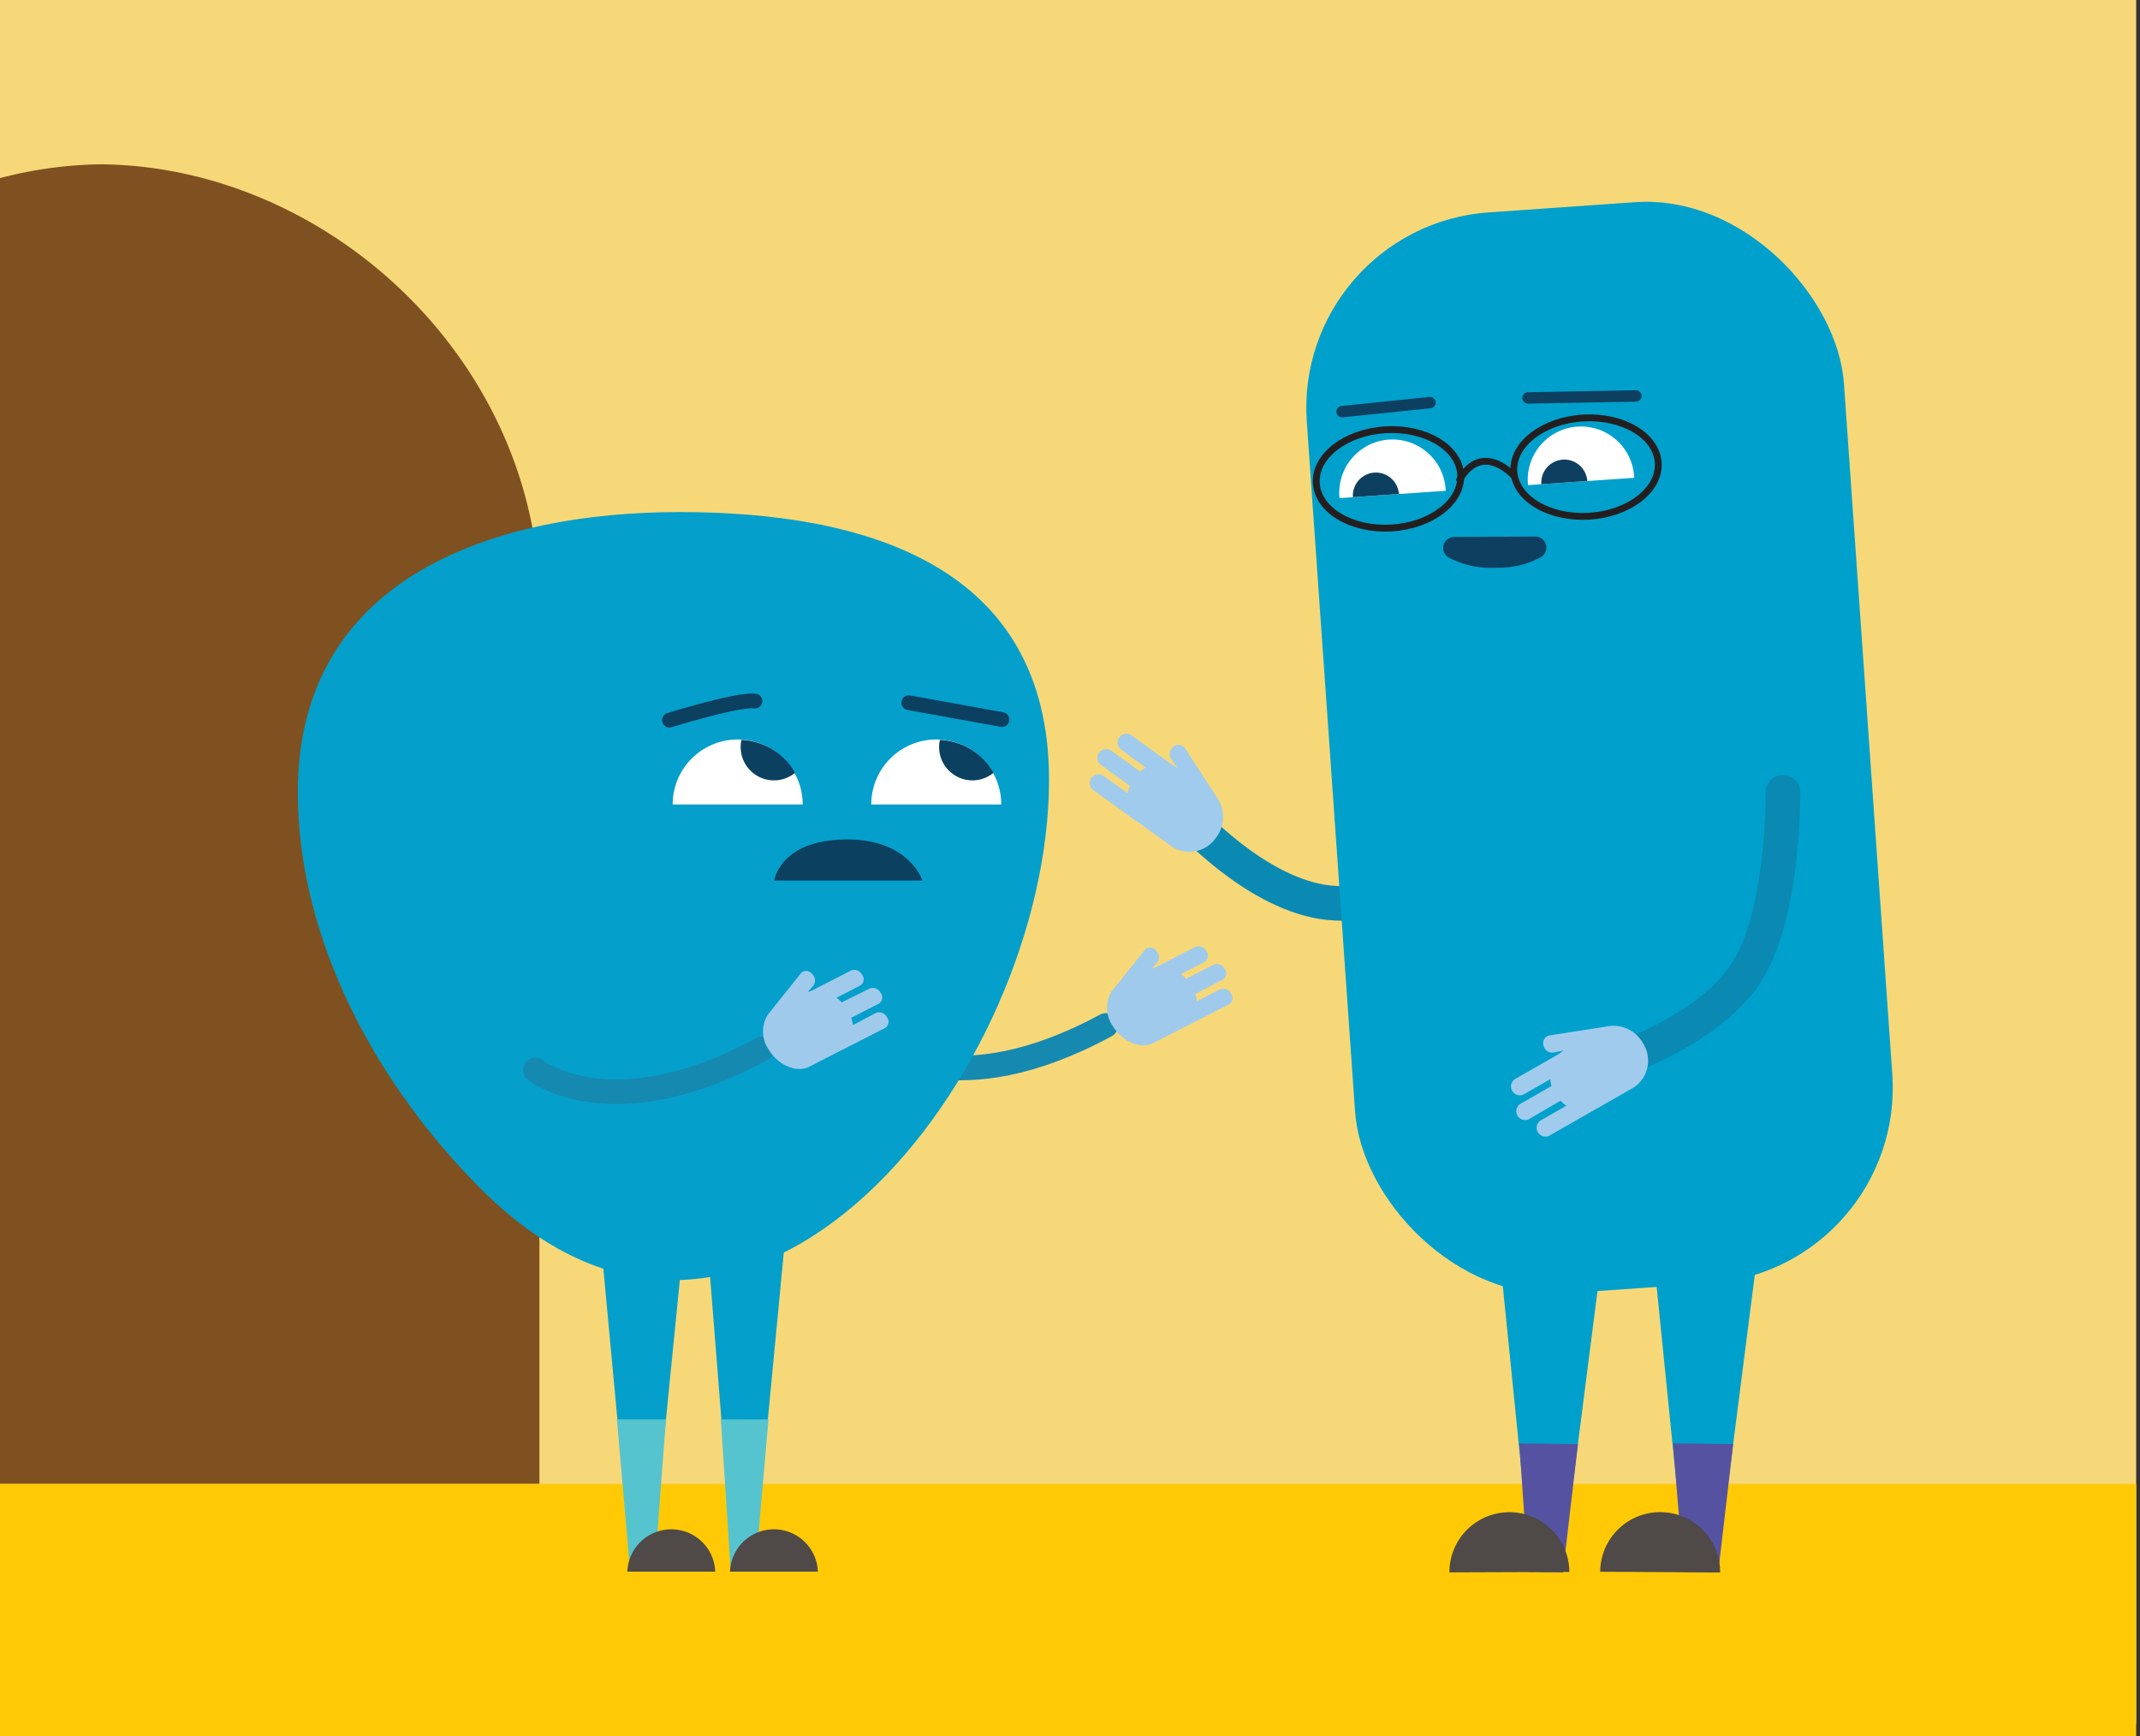 <svg id="Layer_1" data-name="Layer 1" xmlns="http://www.w3.org/2000/svg" viewBox="0 0 348 282.35"><rect x="0" y="0" width="348" height="282.35" fill="#333333" stroke="none"/><defs><style>.cls-1{fill:#f7d878;}.cls-10,.cls-11,.cls-17,.cls-2,.cls-8{fill:none;stroke-linecap:round;stroke-miterlimit:10;}.cls-2{stroke:#0a8ab2;stroke-width:5.63px;}.cls-3{fill:#a1cbec;}.cls-4{fill:#7f5120;}.cls-5{fill:#ffca05;}.cls-6{fill:#00a0cc;}.cls-7{fill:#fff;}.cls-8{stroke:#0d3f60;stroke-width:1.85px;}.cls-9{fill:#0d3f60;}.cls-10{stroke:#231f20;stroke-width:1.11px;}.cls-11{stroke:#1689b0;stroke-width:4px;}.cls-12{fill:#a0caeb;}.cls-13{fill:#049fcb;}.cls-14{fill:#0b4060;}.cls-15{fill:#56c4cf;}.cls-16{fill:#4f4a47;}.cls-17{stroke:#0b4060;stroke-width:2.4px;}.cls-18{fill:#5652a2;}</style></defs><polyline class="cls-1" points="347.38 280.34 347.38 -2.01 -0.62 -2.01 -0.62 280.34"/><path class="cls-2" d="M244.39,140s-18.07,8.48-29.39,6.65S193.12,133,193.12,133"/><path class="cls-3" d="M198.15,130.07a5.49,5.49,0,0,1-.36,6.08,5.24,5.24,0,0,1-7.19,1.55l-5.41-3.91-.11-.09-.06,0-7.31-5.28a1.43,1.43,0,0,1,1.67-2.31l4,2.87a5.86,5.86,0,0,1,.35-1.2l-4.77-3.45a1.43,1.43,0,0,1,1.67-2.31l4.77,3.44a6.32,6.32,0,0,1,.92-.64l-4.1-3a1.44,1.44,0,0,1,1.68-2.32l6.83,4.94a4.69,4.69,0,0,1,.73.39l-1-1.38a1.46,1.46,0,0,1,.35-2h0a1.26,1.26,0,0,1,1.85.17"/><path class="cls-4" d="M-.62,29.13a67.62,67.62,0,0,1,16.46-2.4v0h1.25v0c36.61.7,70.72,32.14,70.72,72.1,0,3.85-.09,12.35-.09,12.35V241.31H-.62Z"/><polyline class="cls-5" points="-0.62 282.34 347.38 282.34 347.38 241.31 -0.62 241.31"/><rect class="cls-6" x="217.21" y="33.66" width="87.36" height="175.78" rx="31.79" transform="matrix(-1, 0.07, -0.07, -1, 529.51, 224.89)"/><path class="cls-7" d="M265.75,77.7a8.66,8.66,0,1,0-17.27,1.19"/><path class="cls-7" d="M235.1,79.81A8.66,8.66,0,1,0,217.83,81"/><line class="cls-8" x1="266.02" y1="64.39" x2="248.48" y2="64.71"/><line class="cls-8" x1="218.24" y1="66.94" x2="232.54" y2="65.47"/><path class="cls-9" d="M258.12,78.22a3.74,3.74,0,0,0-7.47.52"/><path class="cls-9" d="M227.48,80.33a3.74,3.74,0,0,0-7.47.52"/><ellipse class="cls-10" cx="257.92" cy="75.94" rx="11.76" ry="8" transform="translate(-3.98 15.13) rotate(-3.33)"/><ellipse class="cls-10" cx="225.8" cy="77.86" rx="11.76" ry="8" transform="translate(-4.15 13.26) rotate(-3.33)"/><path class="cls-10" d="M246.22,77.41s-5.11-5.78-8.86.6"/><polyline class="cls-6" points="286.11 201.45 279.99 249.3 273.43 249.21 268.6 201.36"/><polyline class="cls-6" points="261 200.39 254.88 248.24 248.32 248.15 243.49 200.3"/><path class="cls-9" d="M236.47,87.32a1.8,1.8,0,0,0-.88,3.36,15,15,0,0,0,7.81,1.63,14.21,14.21,0,0,0,7.26-1.76,1.8,1.8,0,0,0-1-3.3Z"/><path class="cls-2" d="M289.94,128.83s.26,19.95-6.08,29.51-21.5,14.28-21.5,14.28"/><path class="cls-3" d="M261.81,166.84a5.47,5.47,0,0,1,5.38,2.84,5.22,5.22,0,0,1-1.55,7.18l-5.8,3.32-.13.06,0,0-7.83,4.48a1.44,1.44,0,0,1-1.42-2.48l4.26-2.44a5.58,5.58,0,0,1-.95-.81L248.61,182a1.43,1.43,0,0,1-1.42-2.47l5.11-2.93a5.91,5.91,0,0,1-.2-1.1L247.71,178a1.44,1.44,0,0,1-1.42-2.48l7.31-4.19a5.45,5.45,0,0,1,.66-.5l-1.67.33A1.45,1.45,0,0,1,251,170h0a1.27,1.27,0,0,1,.92-1.62"/><path class="cls-11" d="M143,170.14s12.39,9.87,36.82-3.39"/><path class="cls-12" d="M180.81,161.16a5.13,5.13,0,0,0,.16,5.7c1.56,2.58,4.55,3.81,6.64,2.73l5.15-2.65.1-.06.06,0,7-3.58a1.2,1.2,0,0,0,.25-1.74,1.43,1.43,0,0,0-1.74-.71l-3.78,1.95a6.35,6.35,0,0,0-.29-1.18l4.54-2.34a1.2,1.2,0,0,0,.24-1.73,1.42,1.42,0,0,0-1.73-.72l-4.54,2.34a7.59,7.59,0,0,0-.84-.77l3.9-2a1.21,1.21,0,0,0,.25-1.74,1.42,1.42,0,0,0-1.74-.71l-6.5,3.34a3.32,3.32,0,0,0-.69.24l1-1.11a1.44,1.44,0,0,0-.27-1.87h0a1.19,1.19,0,0,0-1.73-.18"/><path class="cls-13" d="M48.43,128.82c0,24.31,13.06,47.9,30,64.74,43.61,43.4,92.16-19.27,92.16-66.75,0-35-30-43.54-60.07-43.54S48.43,93.77,48.43,128.82Z"/><path class="cls-14" d="M150,143.19s-2.14-6.89-12.7-6.68-11.39,6.68-11.39,6.68Z"/><path class="cls-7" d="M162.82,130.82a10.57,10.57,0,0,0-21.14,0"/><path class="cls-7" d="M130.53,130.82a10.57,10.57,0,0,0-21.14,0"/><polyline class="cls-13" points="110.86 205.08 106.41 249.71 102.16 249.71 97.48 199.5"/><polyline class="cls-13" points="127.51 203.13 123.06 249.71 118.81 249.71 115.27 205.08"/><polygon class="cls-15" points="118.82 255.35 122.83 255.35 124.97 230.81 117.22 230.81 118.82 255.35"/><polygon class="cls-15" points="102.46 255.35 106.46 255.35 108.29 230.81 100.32 230.81 102.46 255.35"/><path class="cls-16" d="M133,255.57a7.15,7.15,0,0,0-14.29,0"/><path class="cls-16" d="M116.31,255.57a7.15,7.15,0,0,0-14.29,0"/><line class="cls-17" x1="162.94" y1="117.01" x2="147.78" y2="114.27"/><path class="cls-17" d="M108.86,117.11S120,113.64,122.77,114"/><path class="cls-14" d="M123.77,126.48a5.43,5.43,0,0,1-3.2-6.16,10.56,10.56,0,0,1,8.72,5.35A5.4,5.4,0,0,1,123.77,126.48Z"/><path class="cls-14" d="M156.05,126.48a5.42,5.42,0,0,1-3.21-6.16,10.56,10.56,0,0,1,8.72,5.35A5.39,5.39,0,0,1,156.05,126.48Z"/><path class="cls-11" d="M87.05,174s12.39,9.86,36.81-3.4"/><path class="cls-12" d="M124.86,165a5.16,5.16,0,0,0,.16,5.7c1.57,2.58,4.56,3.81,6.64,2.74l5.15-2.65.11-.07.06,0,7-3.58a1.2,1.2,0,0,0,.25-1.73,1.43,1.43,0,0,0-1.74-.72l-3.79,2a6.5,6.5,0,0,0-.28-1.18l4.53-2.33a1.2,1.2,0,0,0,.25-1.74,1.42,1.42,0,0,0-1.74-.71L136.88,163a7.39,7.39,0,0,0-.84-.76l3.9-2a1.21,1.21,0,0,0,.24-1.74,1.42,1.42,0,0,0-1.73-.71L132,161.1a4,4,0,0,0-.69.24l1-1.11a1.45,1.45,0,0,0-.27-1.87h0a1.19,1.19,0,0,0-1.73-.18"/><polygon class="cls-18" points="273.76 255.62 279.41 255.7 281.84 234.84 272.06 234.71 273.76 255.62"/><path class="cls-16" d="M260.22,255.59a9.75,9.75,0,1,1,19.5.11"/><polygon class="cls-18" points="248.51 255.62 254.16 255.7 256.6 234.84 247.06 234.72 248.51 255.62"/><path class="cls-16" d="M235.7,255.69a9.75,9.75,0,1,1,19.5-.07"/></svg>